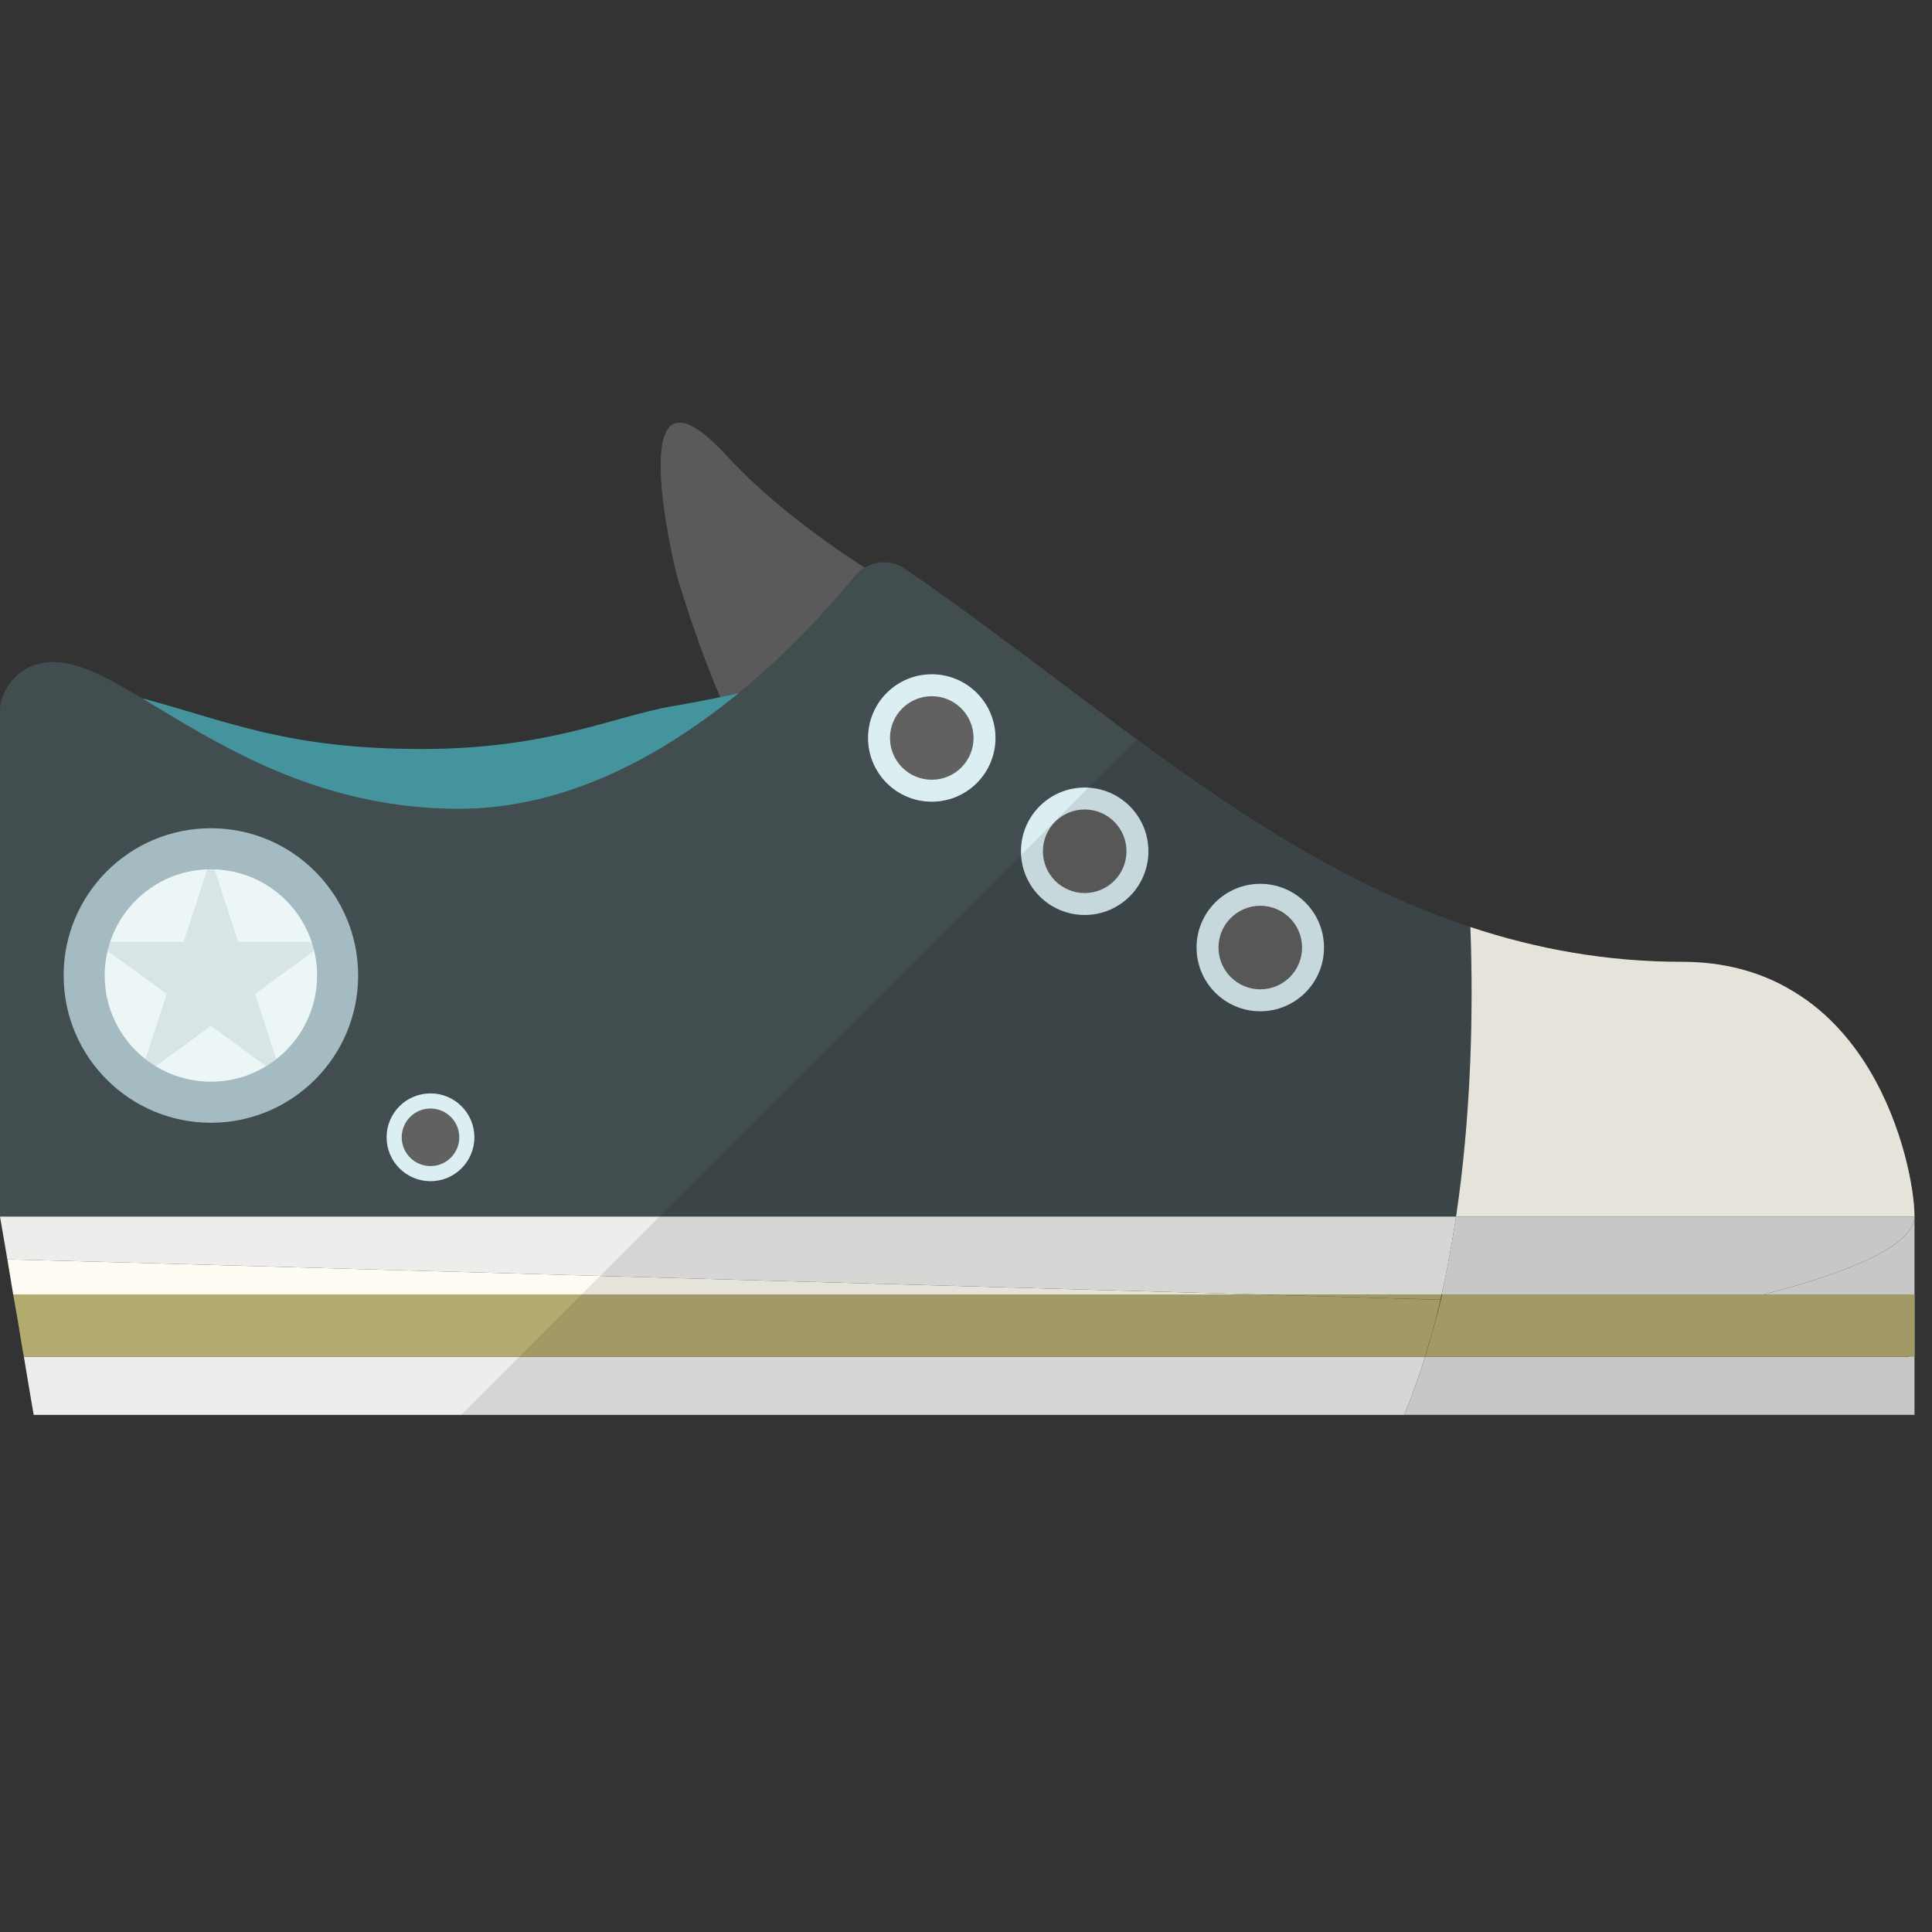 <?xml version="1.0" encoding="iso-8859-1"?>

<!DOCTYPE svg PUBLIC "-//W3C//DTD SVG 1.1//EN" "http://www.w3.org/Graphics/SVG/1.1/DTD/svg11.dtd">
<!-- Uploaded to: SVG Repo, www.svgrepo.com, Generator: SVG Repo Mixer Tools -->
<svg height="800px" width="800px" version="1.1" id="_x34_" xmlns="http://www.w3.org/2000/svg" xmlns:xlink="http://www.w3.org/1999/xlink"
	 viewBox="0 -112 512 512"  xml:space="preserve">
<rect x="0" y="-112" width="512" height="512" fill="#333333" stroke="none"/>
<g>
	<path style="fill:none;" d="M473.932,230.623c15.079-3.946,35.452-10.645,38.068-18.531
		C509.382,219.974,489.011,226.672,473.932,230.623z"/>
	<path style="fill:none;" d="M381.723,232.43c-1.145,4.959-2.455,9.779-3.885,14.468c1.478-4.694,2.827-9.514,4.018-14.467
		c0.105-0.465,0.21-0.915,0.315-1.381h-0.141C381.927,231.509,381.828,231.972,381.723,232.43z"/>
	<path style="fill:none;" d="M469.005,230.623c15.079-3.946,35.452-10.645,38.068-18.531
		C504.456,219.974,484.084,226.672,469.005,230.623z"/>
	<g>
		<g>
			<path style="fill:#595A59;" d="M295.42,79.633c0.059,4.613-1.951,9.933-8.69,15.253c-1.301,1.005-2.72,1.892-4.316,2.601h-0.059
				c-0.769,0.414-1.537,0.769-2.424,1.006c-8.159,2.956-18.978,2.778-29.796,1.656c-3.429-0.355-6.858-0.769-10.169-1.241
				c-8.513-1.184-16.494-2.484-22.525-2.662c-2.897-0.118-5.38,0-7.212,0.533c-5.557,1.596-11.765-7.745-17.204-19.214
				c-0.414-0.888-0.828-1.774-1.241-2.719c-7.094-15.904-12.474-34.526-12.474-34.526S163.584-22.82,192.73,8.926
				c9.814,10.642,22.938,20.81,36.417,29.502c14.366,9.281,29.087,16.967,40.497,21.874
				C278.275,66.745,286.789,73.249,295.42,79.633z"/>
			<path style="fill:#44949D;" d="M212.594,67.47c0,0-0.296,10.997-1.064,24.712c-1.182,21.933-3.547,50.903-7.626,53.326
				c-4.729,2.838-67.574,13.894-115.579,4.139c-3.666-0.769-7.213-1.596-10.642-2.662c-3.665-1.005-7.212-2.246-10.523-3.605
				c-9.105-3.725-16.967-8.692-22.702-15.194c-0.236-0.237-0.473-0.533-0.709-0.769c-2.778-3.25-5.38-6.384-7.804-9.399
				c-2.365-3.015-4.611-5.853-6.681-8.631c-16.908-22.525-22.465-36.3-24.18-41.62c0.946-0.768,1.951-1.478,3.015-1.951
				c3.902,0.828,10.701,2.601,19.45,4.671c3.547,0.828,7.449,1.833,11.587,2.956c21.697,5.912,37.556,13.051,72.658,13.051
				c33.624,0,50.902-8.676,66.332-11.336c0.828-0.118,1.656-0.296,2.424-0.414c2.306-0.414,4.493-0.827,6.562-1.241
				C203.43,70.366,212.594,67.47,212.594,67.47z"/>
			<path style="fill:#414D4F;" d="M385.873,210.406H0V76.086c0-4.256,4.434-13.775,16.199-12.533
				c0.473,0.058,0.946,0.118,1.419,0.235c7.39,1.3,16.317,7.036,27.432,13.716c18.563,11.114,43.098,24.83,76.559,24.83
				c24.83,0,47.178-10.818,64.854-23.529c1.833-1.3,3.606-2.601,5.321-3.961c19.687-15.253,32.575-31.748,35.117-34.585
				c0.651-0.768,1.419-1.36,2.247-1.832c3.193-1.951,7.39-1.951,10.642,0.294c10.109,6.859,19.982,14.19,29.855,21.579
				c8.631,6.443,17.144,12.947,25.776,19.331c1.951,1.42,3.902,2.898,5.853,4.258C308.19,89.033,315.166,94,322.26,98.789
				c9.932,6.739,20.042,13.065,30.447,18.681c3.665,2.011,7.39,3.901,11.174,5.734c8.336,4.021,16.908,7.508,25.776,10.464
				C390.544,156.786,389.775,184.216,385.873,210.406z"/>
			<polygon style="fill:#FFFCF3;" points="332.784,231.039 3.488,231.039 1.951,221.756 31.51,222.526 159.031,226.133 			"/>
			<path style="fill:#EDEDEC;" d="M377.655,247.533c-1.655,5.379-3.488,10.523-5.557,15.431H8.927l-1.36-7.982l-1.242-7.449H377.655
				z"/>
			<path style="fill:#EDEDEC;" d="M385.873,210.406c-1.064,7.035-2.306,13.953-3.843,20.633h-49.247l-173.753-4.906L31.51,222.526
				l-29.56-0.769L0,210.406H385.873z"/>
			<path style="fill:#B4AB6F;" d="M381.735,232.457c-0.591,2.601-1.241,5.144-1.891,7.627c-0.651,2.307-1.301,4.552-2.01,6.798
				c-0.059,0.237-0.118,0.414-0.178,0.651H6.325l-0.473-2.601l-1.36-8.278l-1.005-5.616h329.296L381.735,232.457z"/>
			<path style="fill:#B4AB6F;" d="M332.805,231.049l48.918,1.379c0.105-0.457,0.204-0.92,0.307-1.379H332.805z"/>
			<path style="fill:#FFFCF3;" d="M385.873,210.406c3.902-26.19,4.671-53.62,3.784-76.737c17.44,5.794,36.004,9.223,56.164,9.223
				c10.996,0,20.101,2.601,27.668,6.798c0.059,0,0.118,0.059,0.178,0.118c9.637,5.32,16.672,13.302,21.756,21.757
				c9.104,15.252,11.942,32.102,11.942,38.84H385.873z"/>
			<path style="fill:#DDDDDE;" d="M507.358,210.41v52.536H372.099c2.056-4.878,3.902-10.027,5.554-15.386h128.204v-16.511H467.37
				C483.596,226.906,507.358,219.311,507.358,210.41z"/>
			<path style="fill:#DDDDDE;" d="M382.03,231.049h85.342c16.226-4.149,39.986-11.742,39.986-20.639H385.853
				C384.81,217.418,383.542,224.33,382.03,231.049z"/>
			<path style="fill:#B4AB6F;" d="M507.358,231.049v16.511H377.653c1.561-4.893,2.957-9.952,4.203-15.131
				c0.105-0.465,0.21-0.915,0.315-1.381H507.358z"/>
			<g>
				<circle style="fill:#DBEFF3;" cx="246.927" cy="83.572" r="16.887"/>
				<circle style="fill:#616161;" cx="246.927" cy="83.572" r="11.073"/>
			</g>
			<g>
				<circle style="fill:#DBEFF3;" cx="287.455" cy="113.593" r="16.887"/>
				<circle style="fill:#616161;" cx="287.455" cy="113.593" r="11.073"/>
			</g>
			<g>
				<circle style="fill:#DBEFF3;" cx="333.987" cy="139.111" r="16.887"/>
				<circle style="fill:#616161;" cx="333.988" cy="139.111" r="11.073"/>
			</g>
			<g>
				<circle style="fill:#DBEFF3;" cx="114.085" cy="189.395" r="11.633"/>
				<circle style="fill:#616161;" cx="114.085" cy="189.395" r="7.628"/>
			</g>
			<g>
				<g>
					<circle style="fill:#A3BBC1;" cx="55.889" cy="146.517" r="39.027"/>
					<circle style="fill:#ECF6F7;" cx="55.889" cy="146.517" r="28.145"/>
				</g>
				<polygon style="opacity:0.3;fill:#A3BBC1;" points="55.889,115.393 63.118,137.641 86.51,137.641 67.585,151.391
					74.814,173.639 55.889,159.889 36.963,173.639 44.192,151.391 25.267,137.641 48.66,137.641 				"/>
			</g>
		</g>
		<path style="opacity:0.1;fill:#040000;" d="M495.422,171.565c-5.084-8.455-12.119-16.437-21.756-21.757
			c-0.059-0.059-0.118-0.118-0.178-0.118c-7.567-4.197-16.672-6.798-27.668-6.798c-20.16,0-38.723-3.429-56.164-9.223
			c-8.868-2.956-17.44-6.443-25.776-10.464c-3.784-1.833-7.508-3.724-11.174-5.734c-10.405-5.616-20.514-11.942-30.447-18.681
			c-7.094-4.789-14.07-9.756-20.987-14.898L122.2,262.964h385.164v-52.558C507.364,203.667,504.526,186.817,495.422,171.565z
			 M381.735,232.457c0.118-0.473,0.178-0.945,0.296-1.419h0.118c-0.059,0.473-0.177,0.945-0.296,1.419
			c-0.591,2.543-1.301,5.085-2.01,7.627c-0.651,2.307-1.301,4.552-2.01,6.798C379.252,242.212,380.553,237.365,381.735,232.457z"/>
	</g>
</g>
</svg>

